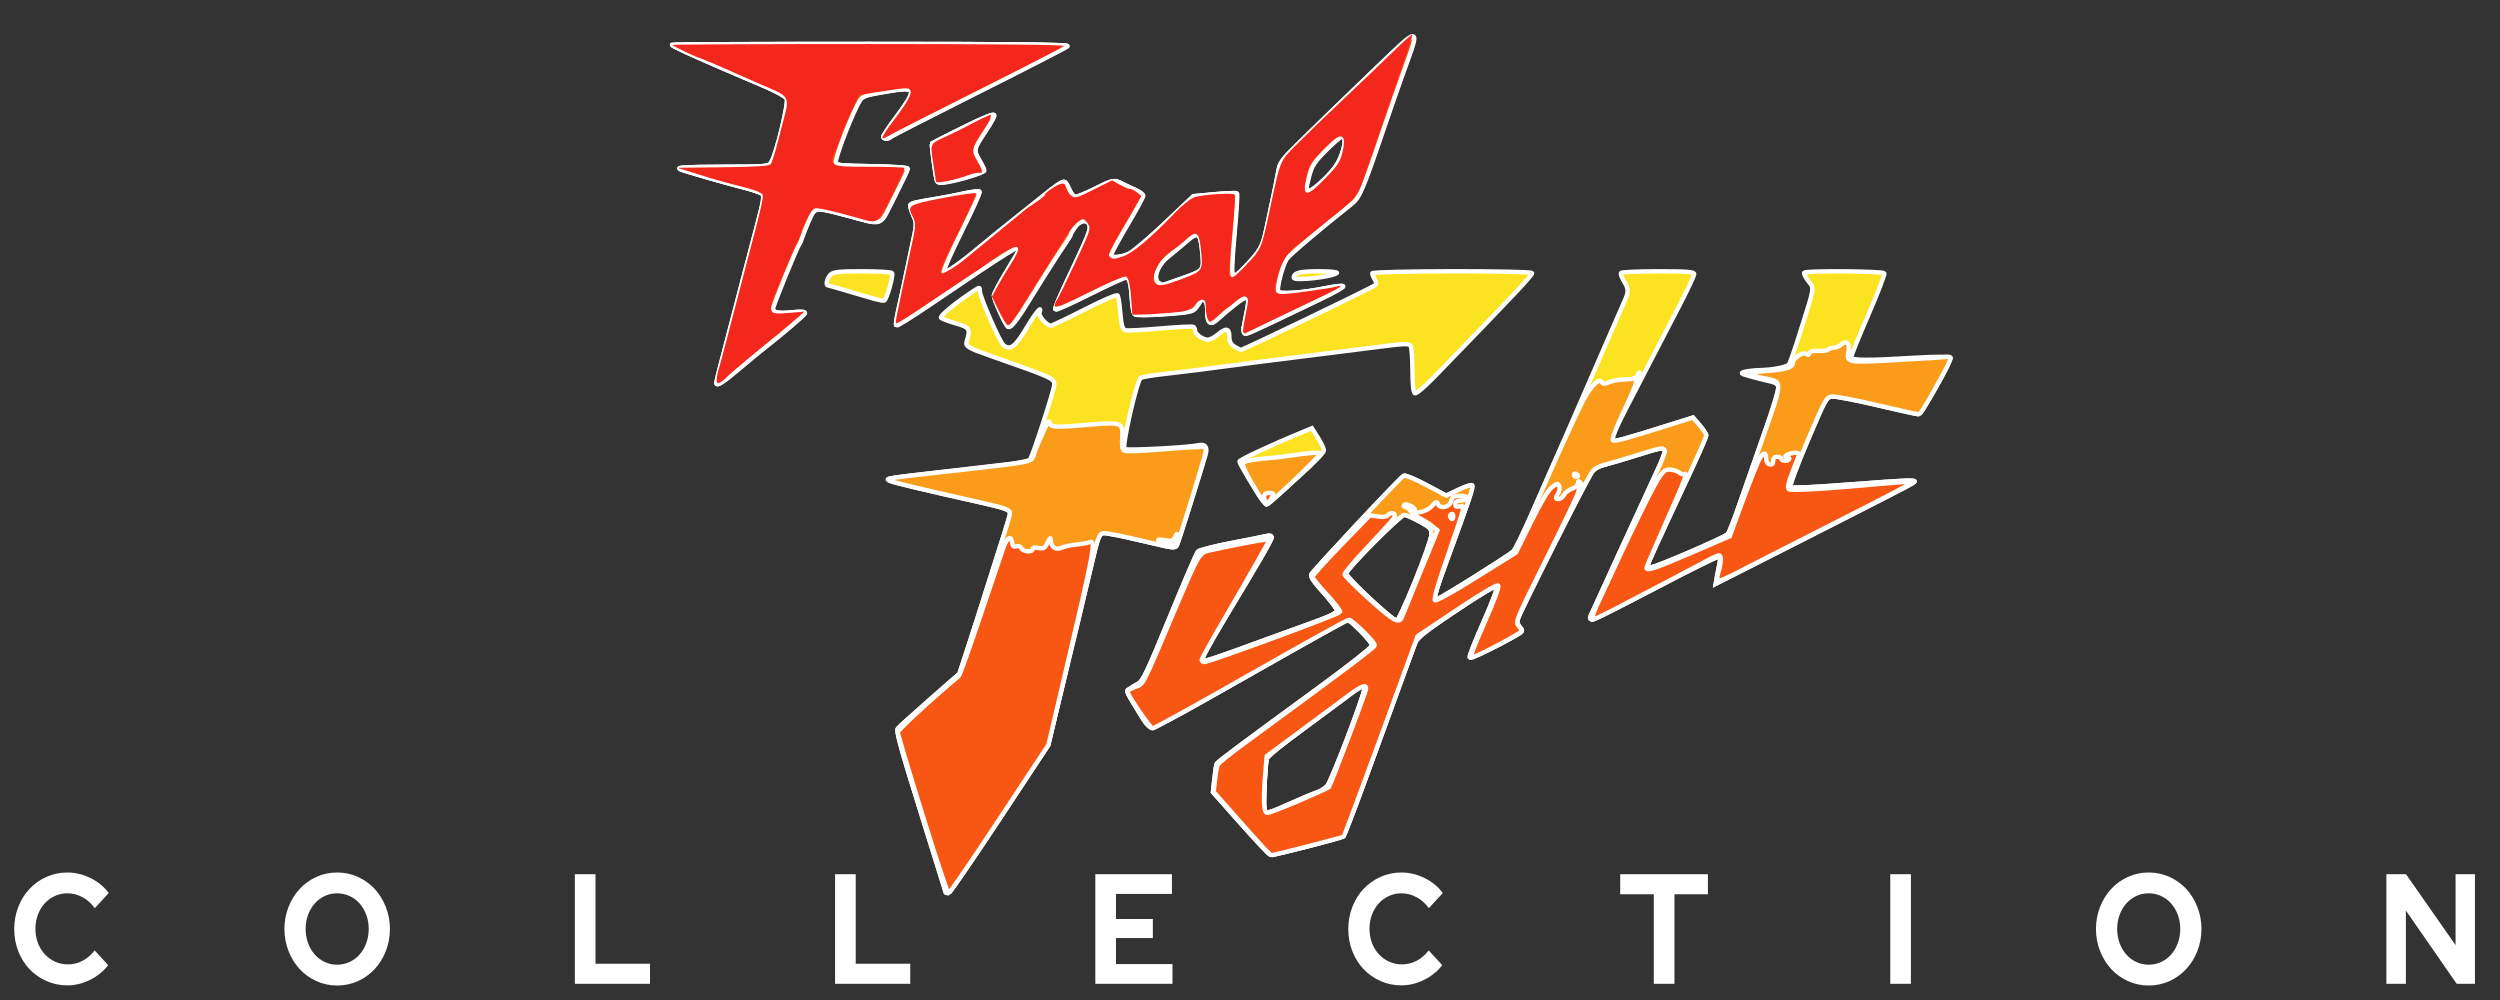 <?xml version="1.0" encoding="UTF-8" standalone="no"?>
<svg
   xmlns:dc="http://purl.org/dc/elements/1.1/"
   xmlns:cc="http://creativecommons.org/ns#"
   xmlns:rdf="http://www.w3.org/1999/02/22-rdf-syntax-ns#"
   xmlns:svg="http://www.w3.org/2000/svg"
   xmlns="http://www.w3.org/2000/svg"
   xmlns:sodipodi="http://sodipodi.sourceforge.net/DTD/sodipodi-0.dtd"
   xmlns:inkscape="http://www.inkscape.org/namespaces/inkscape"
   width="500"
   height="200"
   viewBox="0 0 500 200"
   version="1.1"
   id="svg10"
   sodipodi:docname="finalfight.svg"
   inkscape:version="0.92.5 (2060ec1f9f, 2020-04-08)">
  <rect x="0" y="0" width="500" height="200" fill="#333333" stroke="none"/>
  <defs
     id="defs14" />
  <sodipodi:namedview
     pagecolor="#ffffff"
     bordercolor="#666666"
     borderopacity="1"
     objecttolerance="10"
     gridtolerance="10"
     guidetolerance="10"
     inkscape:pageopacity="0"
     inkscape:pageshadow="2"
     inkscape:window-width="1366"
     inkscape:window-height="743"
     id="namedview12"
     showgrid="false"
     units="px"
     inkscape:pagecheckerboard="true"
     inkscape:zoom="1.3116588"
     inkscape:cx="319.13533"
     inkscape:cy="43.79186"
     inkscape:window-x="0"
     inkscape:window-y="0"
     inkscape:window-maximized="1"
     inkscape:current-layer="svg10" />
  <path
     inkscape:connector-curvature="0"
     id="path909"
     d="m 189.121,178.477 c 0,-0.08 -2.257,-7.36 -5.015,-16.177 -3.951,-12.629 -4.915,-16.151 -4.544,-16.599 0.259,-0.312 3.135,-2.905 6.392,-5.761 l 5.921,-5.194 1.616,-4.927 c 0.889,-2.71 2.726,-8.458 4.083,-12.775 1.357,-4.317 2.908,-9.207 3.447,-10.868 0.539,-1.661 0.98,-3.25 0.98,-3.53 0,-0.67 -1.062,-1.071 -5.433,-2.051 -12.117,-2.716 -18.108,-4.147 -18.663,-4.458 -0.785,-0.439 -0.524,-0.482 10.815,-1.799 4.759,-0.552 10.511,-1.222 12.781,-1.487 2.27,-0.265 4.289,-0.681 4.486,-0.923 0.553,-0.68 4.869,-13.977 4.869,-15.001 0,-1.243 -0.454,-1.448 -12.735,-5.75 -4.636,-1.624 -5.107,-1.917 -4.768,-2.968 0.776,-2.404 0.56,-2.753 -2.185,-3.533 -1.421,-0.404 -2.754,-0.905 -2.963,-1.113 -0.339,-0.339 3.078,-3.144 6.653,-5.461 1.074,-0.696 1.107,-0.694 1.107,0.069 0,1.153 3.979,10.288 4.738,10.877 1.419,1.102 2.358,0.344 4.925,-3.978 1.561,-2.627 2.859,-4.11 2.282,-2.606 -0.271,0.705 1.405,2.659 2.28,2.659 0.233,0 3.274,-1.45 6.758,-3.223 3.831,-1.949 6.436,-3.058 6.591,-2.807 0.141,0.229 0.345,1.452 0.453,2.72 0.277,3.253 0.467,3.998 1.078,4.232 0.295,0.113 3.4,-0.043 6.9,-0.348 3.5,-0.305 6.52,-0.457 6.712,-0.339 0.191,0.118 0.348,0.466 0.348,0.772 0,0.707 1.552,1.81 2.547,1.81 0.417,0 1.296,-0.453 1.954,-1.006 1.672,-1.407 2.341,-1.305 2.341,0.356 0,1.004 0.261,1.533 0.992,2.012 0.546,0.357 1.152,0.65 1.348,0.65 0.483,0 26.336,-12.457 26.83,-12.928 0.254,-0.242 0.218,-0.653 -0.101,-1.163 -0.271,-0.434 -0.493,-0.973 -0.493,-1.197 0,-0.512 31.649,-0.568 31.965,-0.056 0.189,0.306 -3.565,4.294 -19.522,20.737 -2.073,2.136 -3.66,3.466 -3.935,3.297 -0.298,-0.184 -0.462,-1.802 -0.466,-4.587 -0.004,-2.367 -0.17,-4.562 -0.37,-4.878 -0.314,-0.496 -1.127,-0.477 -5.93,0.137 -3.062,0.392 -6.744,0.857 -8.182,1.034 -6.691,0.823 -13.363,1.662 -16.3,2.05 -1.771,0.234 -4.578,0.602 -6.238,0.818 -1.66,0.216 -4.286,0.561 -5.836,0.766 -1.55,0.206 -4.628,0.576 -6.842,0.824 -2.214,0.247 -4.296,0.588 -4.628,0.757 -0.768,0.391 -3.811,13.683 -3.258,14.236 0.344,0.344 12.661,-0.286 14.729,-0.754 1.404,-0.317 1.929,0.347 1.49,1.883 -1.105,3.869 -5.445,17.552 -5.749,18.123 -0.32,0.603 -0.709,0.575 -4.486,-0.325 -5.006,-1.192 -7.278,-1.685 -9.252,-2.005 -1.85,-0.3 -1.784,-0.441 -3.743,7.909 -1.535,6.542 -2.836,11.968 -6.226,25.952 l -2.047,8.444 -9.747,14.777 c -5.361,8.127 -9.973,14.787 -10.25,14.799 -0.277,0.012 -0.503,-0.044 -0.503,-0.124 z m 59.035,-13.788 -5.562,-6.269 0.279,-2.677 c 0.153,-1.472 0.368,-2.829 0.476,-3.015 0.231,-0.394 5.432,-4.271 20.336,-15.157 5.91,-4.317 10.748,-8.126 10.753,-8.465 0.004,-0.339 -1.057,-1.67 -2.359,-2.958 -2.194,-2.171 -2.436,-2.305 -3.32,-1.844 -0.98,0.512 -12.478,7.009 -28.624,16.176 -5.036,2.859 -9.461,5.14 -9.834,5.068 -0.373,-0.072 -1.143,-0.889 -1.711,-1.815 -3.554,-5.797 -3.398,-5.46 -2.728,-5.927 0.346,-0.241 1.141,-0.721 1.766,-1.068 0.978,-0.542 1.861,-2.398 6.319,-13.282 2.85,-6.958 5.392,-12.877 5.648,-13.154 0.257,-0.276 3.267,-1.043 6.691,-1.703 3.424,-0.66 6.632,-1.298 7.13,-1.417 0.601,-0.144 0.906,-0.032 0.906,0.331 0,0.502 -3.105,5.857 -9.375,16.171 -3.754,6.175 -4.778,8.162 -4.345,8.43 0.354,0.219 2.654,-0.55 12.714,-4.252 1.771,-0.652 5.665,-2.06 8.653,-3.13 3.922,-1.404 5.433,-2.126 5.433,-2.594 0,-0.357 -1.233,-2.009 -2.739,-3.672 -1.873,-2.069 -2.637,-3.196 -2.415,-3.569 0.639,-1.074 17.947,-19.545 18.522,-19.765 0.323,-0.124 2.363,0.723 4.533,1.883 l 3.946,2.108 2.454,-1.173 c 1.35,-0.645 2.578,-1.049 2.729,-0.898 0.291,0.291 -0.581,2.897 -4.858,14.522 -2.713,7.373 -2.96,8.288 -2.237,8.288 0.518,0 14.432,-8.707 15.351,-9.605 0.37,-0.362 2.059,-3.827 3.754,-7.701 1.695,-3.874 3.324,-7.587 3.621,-8.251 0.297,-0.664 0.932,-2.113 1.411,-3.22 4.22,-9.749 13.048,-30.041 13.508,-31.051 0.763,-1.675 0.73,-2.285 -0.206,-3.825 -0.431,-0.709 -0.692,-1.438 -0.58,-1.62 0.112,-0.182 3.454,-0.33 7.425,-0.33 5.944,0 7.221,0.1 7.221,0.567 0,0.312 -1.299,3.074 -2.886,6.138 -1.587,3.064 -4.673,9.012 -6.857,13.217 -6.666,12.835 -6.955,13.448 -6.542,13.842 0.373,0.355 1.714,-0.007 12.036,-3.253 l 4.002,-1.258 1.331,1.54 c 0.732,0.847 1.331,1.763 1.331,2.035 0,0.272 -1.425,3.548 -3.167,7.278 -7.441,15.936 -8.505,18.269 -8.505,18.654 0,0.223 0.324,0.405 0.721,0.405 0.884,0 14.594,-5.915 15.232,-6.572 0.252,-0.259 1.462,-3.369 2.689,-6.911 1.227,-3.542 3.429,-9.87 4.893,-14.063 1.464,-4.193 2.608,-7.996 2.543,-8.452 -0.086,-0.605 -0.554,-0.923 -1.728,-1.179 -0.885,-0.193 -2.606,-0.628 -3.824,-0.967 -1.97,-0.549 -2.103,-0.65 -1.207,-0.917 0.553,-0.165 2.002,-0.323 3.22,-0.35 2.431,-0.055 5.146,-0.585 5.659,-1.106 0.18,-0.183 1.181,-3.05 2.224,-6.37 3.015,-9.601 2.875,-8.725 1.645,-10.338 -0.589,-0.772 -0.951,-1.524 -0.805,-1.671 0.427,-0.427 15.752,-0.313 16.019,0.119 0.131,0.212 -1.307,3.956 -3.196,8.32 -1.889,4.364 -3.434,8.176 -3.434,8.47 0,0.664 3.109,0.692 12.644,0.114 3.978,-0.241 6.957,-0.264 7.166,-0.054 0.449,0.449 -5.724,11.341 -6.427,11.341 -0.278,0 -3.991,-0.822 -8.252,-1.827 -4.261,-1.005 -8.285,-1.775 -8.943,-1.711 -1.154,0.112 -1.327,0.425 -4.943,8.938 -2.235,5.26 -3.601,8.968 -3.383,9.185 0.217,0.217 4.65,0.027 10.981,-0.471 5.839,-0.459 11.427,-0.834 12.417,-0.834 1.637,8e-4 1.728,0.05 1.006,0.546 -0.437,0.3 -9.47,4.944 -20.074,10.319 l -19.28,9.773 0.237,-1.364 c 0.13,-0.75 0.362,-1.952 0.514,-2.672 0.219,-1.032 0.146,-1.308 -0.346,-1.308 -0.343,0 -5.991,2.807 -12.552,6.238 -6.561,3.431 -12.209,6.238 -12.551,6.238 -0.342,0 -0.53,-0.226 -0.416,-0.503 0.302,-0.738 11.151,-24.382 13.316,-29.022 1.018,-2.182 1.752,-4.129 1.63,-4.327 -0.351,-0.568 -1.015,-0.447 -5.664,1.028 -2.404,0.763 -5.235,1.6 -6.291,1.861 -1.281,0.316 -2.163,0.826 -2.65,1.531 -1.283,1.857 -14.95,29.016 -14.95,29.709 0,0.366 0.285,0.981 0.634,1.367 0.588,0.65 0.508,0.773 -1.107,1.691 -3.664,2.084 -8.755,4.476 -9.001,4.229 -0.142,-0.142 1.097,-3.305 2.753,-7.03 1.772,-3.986 2.865,-6.928 2.657,-7.15 -0.214,-0.229 -3.388,1.655 -8.046,4.776 -5.966,3.997 -7.811,5.438 -8.224,6.426 -0.507,1.212 -1.631,4.285 -10.252,28.015 -2.051,5.645 -3.932,10.468 -4.18,10.718 -0.391,0.394 -13.528,3.788 -14.561,3.762 -0.209,-0.005 -2.882,-2.83 -5.941,-6.278 z m 9.74,-3.913 c 2.129,-0.962 4.524,-1.963 5.321,-2.225 0.798,-0.262 1.808,-0.879 2.245,-1.371 0.828,-0.931 7.375,-18.074 7.374,-19.307 -8.8e-4,-0.948 -0.521,-0.886 -1.882,0.224 -0.626,0.511 -4.809,3.619 -9.297,6.908 -5.189,3.803 -8.221,6.285 -8.33,6.819 -0.338,1.656 -0.677,9.874 -0.424,10.283 0.405,0.655 0.871,0.531 4.993,-1.331 z m 25.135,-44.564 c 1.751,-4.301 3.208,-8.441 3.236,-9.199 0.048,-1.287 -0.11,-1.468 -2.363,-2.705 -1.328,-0.729 -2.695,-1.331 -3.037,-1.337 -0.793,-0.015 -11.653,10.915 -11.653,11.728 0,0.776 9.561,9.691 10.174,9.487 0.253,-0.084 1.892,-3.672 3.644,-7.973 z m -30.525,-16.171 c -1.46,-2.047 -4.624,-7.342 -4.624,-7.736 0,-0.351 6.414,-3.336 12.984,-6.043 l 1.514,-0.624 1.203,1.897 c 0.662,1.043 1.203,2.204 1.203,2.58 0,0.376 -2.104,2.559 -4.676,4.852 -2.572,2.293 -5.117,4.576 -5.655,5.074 -0.539,0.498 -1.052,0.906 -1.141,0.906 -0.089,0 -0.452,-0.408 -0.807,-0.906 z M 143.239,76.559 c 0,-0.131 0.533,-2.259 1.186,-4.729 1.181,-4.474 3.462,-13.22 4.846,-18.578 0.4,-1.55 1.394,-5.333 2.207,-8.408 1.219,-4.605 1.386,-5.676 0.947,-6.076 -0.293,-0.267 -1.801,-0.809 -3.35,-1.205 -4.326,-1.105 -11.956,-3.302 -13.08,-3.767 -0.735,-0.304 1.509,-0.423 8.342,-0.441 9.242,-0.025 9.355,-0.036 9.926,-0.931 1.037,-1.627 3.522,-11.922 3.078,-12.752 -0.218,-0.408 -2.348,-1.567 -4.733,-2.575 -11.476,-4.852 -18.222,-7.864 -18.222,-8.136 0,-0.1 17.876,-0.182 39.724,-0.182 27.509,0 39.596,0.129 39.306,0.419 -0.23,0.23 -8.19,4.322 -17.689,9.092 -9.499,4.77 -17.442,8.838 -17.652,9.039 -0.495,0.474 -1.429,0.473 -1.429,-0.002 0,-0.202 1.098,-1.848 2.44,-3.658 4.455,-6.009 4.336,-6.442 -1.499,-5.462 -5.372,0.902 -5.262,0.85 -6.328,2.977 -1.678,3.349 -4.344,10.468 -4.201,11.216 0.128,0.664 0.761,0.737 7.279,0.838 3.926,0.06 7.139,0.271 7.139,0.467 0,0.196 -1.211,2.743 -2.691,5.66 -3.101,6.111 -1.97,5.674 -9.511,3.676 -6.485,-1.718 -6.369,-1.734 -7.602,1.054 -0.563,1.273 -1.159,2.767 -1.325,3.32 -0.166,0.553 -0.439,1.187 -0.608,1.409 -0.519,0.68 -5.229,12.245 -5.229,12.839 0,0.866 1.076,1.083 3.926,0.791 1.763,-0.181 2.57,-0.13 2.466,0.153 -0.139,0.378 -4.764,4.319 -8.151,6.945 -0.714,0.553 -2.961,2.41 -4.993,4.125 -3.339,2.818 -4.518,3.571 -4.518,2.882 z M 248.701,66.03 c 0.008,-0.387 0.265,-1.876 0.572,-3.309 0.813,-3.795 0.41,-4.073 -2.531,-1.744 -1.033,0.818 -2.475,2.039 -3.204,2.712 -1.579,1.459 -2.079,1.053 -2.089,-1.697 -0.004,-1.243 -0.196,-1.796 -0.686,-1.984 -0.377,-0.145 -0.75,-0.052 -0.837,0.208 -0.086,0.258 -0.468,0.854 -0.849,1.325 -0.612,0.756 -1.337,0.901 -6.249,1.251 -3.346,0.238 -5.702,0.25 -5.923,0.029 -0.202,-0.202 -0.443,-1.581 -0.537,-3.064 -0.208,-3.31 -0.5,-4.293 -1.272,-4.293 -0.328,0 -3.567,1.487 -7.199,3.305 -3.632,1.818 -6.704,3.204 -6.828,3.081 -0.123,-0.123 0.663,-2.109 1.747,-4.412 4.974,-10.565 5.325,-11.413 5.096,-12.323 -0.339,-1.352 -1.961,-1.218 -3.006,0.249 -0.458,0.643 -0.832,1.284 -0.832,1.425 0,0.141 -0.343,0.747 -0.763,1.347 -1.19,1.701 -5.267,8.09 -7.488,11.736 -2.414,3.963 -3.782,5.728 -4.225,5.454 -0.492,-0.304 -2.818,-5.422 -2.818,-6.2 0,-0.372 1.177,-2.605 2.616,-4.964 1.439,-2.359 2.616,-4.389 2.616,-4.511 0,-0.948 -1.624,0.059 -18.42,11.432 -3.38,2.288 -6.241,4.065 -6.359,3.947 -0.118,-0.118 0.077,-1.458 0.431,-2.978 0.355,-1.52 1.017,-4.575 1.471,-6.789 0.454,-2.214 1.006,-4.84 1.225,-5.836 1.025,-4.645 1.029,-4.756 0.265,-6.464 -0.411,-0.917 -0.659,-1.809 -0.552,-1.983 0.206,-0.333 1.302,-0.59 5.236,-1.228 1.328,-0.215 3.738,-0.683 5.355,-1.039 1.617,-0.356 3.047,-0.54 3.178,-0.409 0.131,0.131 -1.503,3.725 -3.631,7.987 -2.193,4.394 -3.717,7.901 -3.519,8.1 0.37,0.37 3.314,-1.664 7.445,-5.144 1.343,-1.131 4.253,-3.489 6.466,-5.239 2.214,-1.751 4.812,-3.829 5.774,-4.618 2.864,-2.349 4.196,-3.225 4.56,-3.001 0.189,0.117 0.603,0.834 0.92,1.593 0.332,0.794 0.864,1.381 1.251,1.381 0.371,0 2.122,-0.724 3.891,-1.61 3.611,-1.807 3.813,-1.845 5.405,-1.017 0.627,0.326 1.819,0.89 2.649,1.253 0.83,0.363 1.508,0.866 1.506,1.117 -0.002,0.251 -1.449,2.902 -3.216,5.891 -1.767,2.988 -3.215,5.66 -3.216,5.937 -0.004,0.718 1.944,0.606 3.699,-0.212 0.819,-0.382 4.048,-3.122 7.175,-6.091 l 5.686,-5.397 4.212,-0.388 c 2.317,-0.214 4.306,-0.294 4.421,-0.179 0.115,0.115 -0.113,3.757 -0.506,8.093 -0.511,5.63 -0.591,8.008 -0.282,8.318 0.309,0.309 1.053,-0.216 2.602,-1.839 2.938,-3.078 3.413,-3.931 4.141,-7.437 0.345,-1.66 0.908,-4.286 1.251,-5.836 0.343,-1.55 0.815,-3.904 1.047,-5.232 0.421,-2.406 0.442,-2.434 5.76,-7.647 2.936,-2.878 9.016,-8.764 13.511,-13.08 9.371,-8.997 9.136,-9.003 5.828,0.136 -0.975,2.692 -2.88,8.155 -4.235,12.14 -3.997,11.756 -4.619,13.188 -6.306,14.519 -5.998,4.733 -12.364,10.129 -12.884,10.921 -0.862,1.315 -2.069,5.991 -1.7,6.587 0.363,0.587 5.006,0.258 9.572,-0.679 1.622,-0.333 3.162,-0.524 3.421,-0.426 0.259,0.098 -1.793,1.261 -4.56,2.583 -2.767,1.322 -7.162,3.425 -9.766,4.674 -2.604,1.248 -4.913,2.27 -5.132,2.27 -0.218,0 -0.39,-0.317 -0.383,-0.704 z M 236.412,55.668 c 4.399,-1.549 4.385,-1.531 4.043,-5.175 -0.383,-4.085 -0.829,-4.375 -3.364,-2.191 -1.105,0.952 -2.745,2.324 -3.646,3.051 -2.06,1.662 -2.992,4.343 -1.811,5.207 0.401,0.293 0.916,0.468 1.144,0.388 0.228,-0.08 1.863,-0.656 3.634,-1.279 z m 28.676,-20.025 c 1.886,-1.904 2.686,-3.081 3.291,-4.842 0.8,-2.329 0.758,-3.509 -0.125,-3.509 -0.259,0 -1.688,1.226 -3.175,2.725 -2.297,2.315 -2.795,3.074 -3.31,5.051 -0.765,2.936 -0.759,3.092 0.11,3.092 0.394,0 1.837,-1.132 3.208,-2.515 z m -89.852,24.237 c -0.664,-0.18 -3.066,-0.885 -5.337,-1.566 -2.271,-0.681 -4.218,-1.239 -4.327,-1.239 -0.507,0 -0.117,-1.558 0.539,-2.151 0.612,-0.554 1.696,-0.666 6.416,-0.666 3.124,0 5.774,0.153 5.89,0.34 0.305,0.494 -1.095,5.414 -1.571,5.52 -0.221,0.05 -0.946,-0.058 -1.61,-0.238 z m 83.514,-4.335 c 0,-0.978 1.201,-1.288 4.991,-1.288 2.214,0 3.853,0.152 3.642,0.338 -0.916,0.808 -8.633,1.658 -8.633,0.95 z m -71.39,-19.45 c -0.291,-0.975 -1.115,-7.269 -0.97,-7.414 0.077,-0.077 2.896,-1.503 6.265,-3.171 3.898,-1.929 6.126,-2.834 6.126,-2.49 0,0.298 -0.782,1.708 -1.739,3.134 -2.419,3.607 -2.459,3.788 -1.287,5.788 0.558,0.951 1.014,1.896 1.014,2.099 0,0.406 -4.84,1.905 -7.54,2.335 -1.276,0.203 -1.745,0.133 -1.869,-0.282 z"
     style="fill:#fbe321;stroke:#ffffff;stroke-width:0.879;stroke-miterlimit:4;stroke-dasharray:none;stroke-opacity:1" />
  <path
     inkscape:connector-curvature="0"
     id="path907"
     d="m 189.121,178.477 c 0,-0.08 -2.257,-7.36 -5.015,-16.177 -3.951,-12.629 -4.915,-16.151 -4.544,-16.599 0.259,-0.312 3.135,-2.905 6.392,-5.761 l 5.921,-5.194 1.616,-4.927 c 0.889,-2.71 2.726,-8.458 4.083,-12.775 1.357,-4.317 2.908,-9.207 3.447,-10.868 0.539,-1.661 0.98,-3.25 0.98,-3.53 0,-0.67 -1.062,-1.071 -5.433,-2.051 -12.117,-2.716 -18.108,-4.147 -18.663,-4.458 -0.867,-0.485 -1.607,-0.379 17.053,-2.451 8.73,-0.97 10.966,-1.339 11.37,-1.88 0.277,-0.37 0.503,-0.83 0.503,-1.021 0,-0.191 0.343,-1.107 0.763,-2.036 0.42,-0.929 1.081,-2.413 1.469,-3.298 0.504,-1.149 0.755,-1.408 0.876,-0.906 0.234,0.967 0.806,0.989 8.719,0.328 5.591,-0.467 6.016,-0.269 5.781,2.697 -0.105,1.326 0.009,2.266 0.305,2.512 0.309,0.256 3.088,0.174 8.015,-0.238 4.148,-0.347 7.783,-0.538 8.077,-0.425 0.44,0.169 0.427,0.586 -0.074,2.345 -1.426,5.013 -5.061,16.681 -5.386,17.288 -0.323,0.604 -0.709,0.576 -4.488,-0.325 -5.005,-1.192 -7.278,-1.685 -9.252,-2.005 -1.85,-0.3 -1.784,-0.441 -3.743,7.909 -1.535,6.542 -2.836,11.968 -6.226,25.952 l -2.047,8.444 -9.747,14.777 c -5.361,8.127 -9.973,14.787 -10.25,14.799 -0.277,0.012 -0.503,-0.044 -0.503,-0.124 z m 59.035,-13.788 -5.562,-6.269 0.279,-2.677 c 0.153,-1.472 0.368,-2.829 0.476,-3.015 0.231,-0.394 5.432,-4.271 20.336,-15.157 5.91,-4.317 10.748,-8.126 10.753,-8.465 0.004,-0.339 -1.057,-1.67 -2.359,-2.958 -2.194,-2.171 -2.436,-2.305 -3.32,-1.844 -0.98,0.512 -12.478,7.009 -28.624,16.176 -5.036,2.859 -9.461,5.14 -9.834,5.068 -0.373,-0.072 -1.143,-0.889 -1.711,-1.815 -3.554,-5.797 -3.398,-5.46 -2.728,-5.927 0.346,-0.241 1.141,-0.721 1.766,-1.068 0.978,-0.542 1.861,-2.398 6.319,-13.282 2.85,-6.958 5.392,-12.877 5.648,-13.154 0.257,-0.276 3.267,-1.043 6.691,-1.703 3.424,-0.66 6.632,-1.298 7.13,-1.417 0.601,-0.144 0.906,-0.032 0.906,0.331 0,0.502 -3.105,5.857 -9.375,16.171 -3.754,6.175 -4.778,8.162 -4.345,8.43 0.354,0.219 2.654,-0.55 12.714,-4.252 1.771,-0.652 5.665,-2.06 8.653,-3.13 3.922,-1.404 5.433,-2.126 5.433,-2.594 0,-0.357 -1.233,-2.009 -2.739,-3.672 -1.873,-2.069 -2.637,-3.196 -2.415,-3.569 0.639,-1.074 17.947,-19.545 18.522,-19.765 0.323,-0.124 2.363,0.723 4.533,1.883 l 3.946,2.108 2.454,-1.173 c 1.35,-0.645 2.578,-1.049 2.729,-0.898 0.291,0.291 -0.581,2.897 -4.858,14.522 -2.713,7.373 -2.96,8.288 -2.237,8.288 0.518,0 14.432,-8.707 15.351,-9.605 0.37,-0.362 2.059,-3.827 3.754,-7.701 1.695,-3.874 3.32,-7.587 3.611,-8.251 2.214,-5.044 5.827,-12.829 6.733,-14.505 1.422,-2.632 3.045,-4.211 3.526,-3.431 0.285,0.462 0.555,0.469 1.583,0.044 0.681,-0.282 2.135,-0.527 3.23,-0.543 1.594,-0.024 2.071,-0.195 2.393,-0.859 0.326,-0.672 0.408,-0.7 0.43,-0.149 0.015,0.374 -0.154,0.793 -0.375,0.929 -0.221,0.137 -0.402,0.509 -0.402,0.827 0,0.318 -1.117,2.94 -2.481,5.826 -1.477,3.122 -2.332,5.389 -2.113,5.598 0.349,0.332 1.905,-0.092 12.017,-3.272 l 4.002,-1.258 1.331,1.54 c 0.732,0.847 1.331,1.763 1.331,2.035 0,0.272 -1.425,3.548 -3.167,7.278 -7.441,15.936 -8.505,18.269 -8.505,18.654 0,0.223 0.324,0.405 0.721,0.405 0.895,0 14.61,-5.924 15.214,-6.572 0.242,-0.259 0.819,-1.558 1.283,-2.886 0.464,-1.328 2.779,-7.925 5.144,-14.659 4.87,-13.864 4.827,-12.814 0.564,-13.718 -1.333,-0.283 -2.51,-0.653 -2.615,-0.823 -0.105,-0.17 1.395,-0.425 3.332,-0.568 3.906,-0.288 5.334,-0.712 5.334,-1.586 0,-0.918 2.026,-2.338 2.626,-1.841 0.354,0.294 0.563,0.251 0.715,-0.145 0.146,-0.38 0.74,-0.522 1.853,-0.443 0.901,0.064 1.742,-0.051 1.868,-0.255 0.126,-0.205 0.612,-0.372 1.08,-0.372 0.468,0 1.17,-0.289 1.561,-0.643 1.005,-0.909 1.697,-0.319 1.445,1.232 -0.394,2.431 -0.499,2.41 9.643,1.866 5.056,-0.271 9.51,-0.556 9.897,-0.631 0.387,-0.076 0.788,-0.003 0.89,0.163 0.102,0.166 -0.869,2.186 -2.159,4.49 -3.642,6.506 -3.83,6.8 -4.366,6.802 -0.277,8.79e-4 -3.99,-0.82 -8.251,-1.824 -4.261,-1.005 -8.285,-1.775 -8.943,-1.711 -1.154,0.112 -1.327,0.425 -4.943,8.938 -2.235,5.26 -3.601,8.968 -3.383,9.185 0.217,0.217 4.65,0.027 10.981,-0.471 5.839,-0.459 11.427,-0.834 12.417,-0.834 1.637,8e-4 1.728,0.05 1.006,0.546 -0.437,0.3 -9.47,4.944 -20.074,10.319 l -19.28,9.773 0.237,-1.364 c 0.13,-0.75 0.362,-1.952 0.514,-2.672 0.219,-1.032 0.146,-1.308 -0.346,-1.308 -0.343,0 -5.991,2.807 -12.552,6.238 -6.561,3.431 -12.209,6.238 -12.551,6.238 -0.342,0 -0.53,-0.226 -0.416,-0.503 0.302,-0.738 11.151,-24.382 13.316,-29.022 1.018,-2.182 1.752,-4.129 1.63,-4.327 -0.351,-0.568 -1.015,-0.447 -5.664,1.028 -2.404,0.763 -5.235,1.6 -6.291,1.861 -1.281,0.316 -2.163,0.826 -2.65,1.531 -1.283,1.857 -14.95,29.016 -14.95,29.709 0,0.366 0.285,0.981 0.634,1.367 0.588,0.65 0.508,0.773 -1.107,1.691 -3.664,2.084 -8.755,4.476 -9.001,4.229 -0.142,-0.142 1.097,-3.305 2.753,-7.03 1.772,-3.986 2.865,-6.928 2.657,-7.15 -0.214,-0.229 -3.388,1.655 -8.046,4.776 -5.966,3.997 -7.811,5.438 -8.224,6.426 -0.507,1.212 -1.631,4.285 -10.252,28.015 -2.051,5.645 -3.932,10.468 -4.18,10.718 -0.391,0.394 -13.528,3.788 -14.561,3.762 -0.209,-0.005 -2.882,-2.83 -5.941,-6.278 z m 9.74,-3.913 c 2.129,-0.962 4.524,-1.963 5.321,-2.225 0.798,-0.262 1.808,-0.879 2.245,-1.371 0.828,-0.931 7.375,-18.074 7.374,-19.307 -8.8e-4,-0.948 -0.521,-0.886 -1.882,0.224 -0.626,0.511 -4.809,3.619 -9.297,6.908 -5.189,3.803 -8.221,6.285 -8.33,6.819 -0.338,1.656 -0.677,9.874 -0.424,10.283 0.405,0.655 0.871,0.531 4.993,-1.331 z m 25.135,-44.564 c 1.751,-4.301 3.208,-8.441 3.236,-9.199 0.048,-1.287 -0.11,-1.468 -2.363,-2.705 -1.328,-0.729 -2.695,-1.331 -3.037,-1.337 -0.793,-0.015 -11.653,10.915 -11.653,11.728 0,0.776 9.561,9.691 10.174,9.487 0.253,-0.084 1.892,-3.672 3.644,-7.973 z m -30.393,-15.98 c -1.014,-1.207 -3.886,-6.295 -4.022,-7.126 -0.111,-0.681 0.19,-0.845 2.084,-1.135 1.217,-0.186 2.576,-0.342 3.019,-0.347 0.443,-0.004 2.073,-0.187 3.622,-0.405 5.241,-0.738 6.641,-0.833 6.641,-0.451 0,0.473 -9.017,9.124 -10.31,9.892 -0.247,0.147 -0.712,-0.046 -1.033,-0.428 z M 143.239,76.559 c 0,-0.131 0.533,-2.259 1.186,-4.729 1.181,-4.474 3.462,-13.22 4.846,-18.578 0.4,-1.55 1.394,-5.333 2.207,-8.408 1.219,-4.605 1.386,-5.676 0.947,-6.076 -0.293,-0.267 -1.801,-0.809 -3.35,-1.205 C 144.748,36.458 137.118,34.261 135.994,33.796 c -0.735,-0.304 1.509,-0.423 8.342,-0.441 9.242,-0.025 9.355,-0.036 9.926,-0.931 1.037,-1.627 3.522,-11.922 3.078,-12.752 -0.218,-0.408 -2.348,-1.567 -4.733,-2.575 -11.476,-4.852 -18.222,-7.864 -18.222,-8.136 0,-0.1 17.876,-0.182 39.724,-0.182 27.509,0 39.596,0.129 39.306,0.419 -0.23,0.23 -8.19,4.322 -17.689,9.092 -9.499,4.77 -17.442,8.838 -17.652,9.039 -0.495,0.474 -1.429,0.473 -1.429,-0.002 0,-0.202 1.098,-1.848 2.44,-3.658 4.455,-6.009 4.336,-6.442 -1.499,-5.462 -5.372,0.902 -5.262,0.85 -6.328,2.977 -1.678,3.349 -4.344,10.468 -4.201,11.216 0.128,0.664 0.761,0.737 7.279,0.838 3.926,0.06 7.139,0.271 7.139,0.467 0,0.196 -1.211,2.743 -2.691,5.66 -3.101,6.111 -1.97,5.674 -9.511,3.676 -6.485,-1.718 -6.369,-1.734 -7.602,1.054 -0.563,1.273 -1.159,2.767 -1.325,3.32 -0.166,0.553 -0.439,1.187 -0.608,1.409 -0.519,0.68 -5.229,12.245 -5.229,12.839 0,0.866 1.076,1.083 3.926,0.791 1.763,-0.181 2.57,-0.13 2.466,0.153 -0.139,0.378 -4.764,4.319 -8.151,6.945 -0.714,0.553 -2.961,2.41 -4.993,4.125 -3.339,2.818 -4.518,3.571 -4.518,2.882 z M 248.701,66.03 c 0.008,-0.387 0.265,-1.876 0.572,-3.309 0.813,-3.795 0.41,-4.073 -2.531,-1.744 -1.033,0.818 -2.475,2.039 -3.204,2.712 -1.579,1.459 -2.079,1.053 -2.089,-1.697 -0.004,-1.243 -0.196,-1.796 -0.686,-1.984 -0.377,-0.145 -0.75,-0.052 -0.837,0.208 -0.086,0.258 -0.468,0.854 -0.849,1.325 -0.612,0.756 -1.337,0.901 -6.249,1.251 -3.346,0.238 -5.702,0.25 -5.923,0.029 -0.202,-0.202 -0.443,-1.581 -0.537,-3.064 -0.208,-3.31 -0.5,-4.293 -1.272,-4.293 -0.328,0 -3.567,1.487 -7.199,3.305 -3.632,1.818 -6.704,3.204 -6.828,3.081 -0.123,-0.123 0.663,-2.109 1.747,-4.412 4.974,-10.565 5.325,-11.413 5.096,-12.323 -0.339,-1.352 -1.961,-1.218 -3.006,0.249 -0.458,0.643 -0.832,1.284 -0.832,1.425 0,0.141 -0.343,0.747 -0.763,1.347 -1.19,1.701 -5.267,8.09 -7.488,11.736 -2.414,3.963 -3.782,5.728 -4.225,5.454 -0.492,-0.304 -2.818,-5.422 -2.818,-6.2 0,-0.372 1.177,-2.605 2.616,-4.964 1.439,-2.359 2.616,-4.389 2.616,-4.511 0,-0.948 -1.624,0.059 -18.42,11.432 -3.38,2.288 -6.241,4.065 -6.359,3.947 -0.118,-0.118 0.077,-1.458 0.431,-2.978 0.355,-1.52 1.017,-4.575 1.471,-6.789 0.454,-2.214 1.006,-4.84 1.225,-5.836 1.025,-4.645 1.029,-4.756 0.265,-6.464 -0.411,-0.917 -0.659,-1.809 -0.552,-1.983 0.206,-0.333 1.302,-0.59 5.236,-1.228 1.328,-0.215 3.738,-0.683 5.355,-1.039 1.617,-0.356 3.047,-0.54 3.178,-0.409 0.131,0.131 -1.503,3.725 -3.631,7.987 -2.193,4.394 -3.717,7.901 -3.519,8.1 0.37,0.37 3.314,-1.664 7.445,-5.144 1.343,-1.131 4.253,-3.489 6.466,-5.239 2.214,-1.751 4.812,-3.829 5.774,-4.618 2.864,-2.349 4.196,-3.225 4.56,-3.001 0.189,0.117 0.603,0.834 0.92,1.593 0.332,0.794 0.864,1.381 1.251,1.381 0.371,0 2.122,-0.724 3.891,-1.61 3.611,-1.807 3.813,-1.845 5.405,-1.017 0.627,0.326 1.819,0.89 2.649,1.253 0.83,0.363 1.508,0.866 1.506,1.117 -0.002,0.251 -1.449,2.902 -3.216,5.891 -1.767,2.988 -3.215,5.66 -3.216,5.937 -0.004,0.718 1.944,0.606 3.699,-0.212 0.819,-0.382 4.048,-3.122 7.175,-6.091 l 5.686,-5.397 4.212,-0.388 c 2.317,-0.214 4.306,-0.294 4.421,-0.179 0.115,0.115 -0.113,3.757 -0.506,8.093 -0.511,5.63 -0.591,8.008 -0.282,8.318 0.309,0.309 1.053,-0.216 2.602,-1.839 2.938,-3.078 3.413,-3.931 4.141,-7.437 0.345,-1.66 0.908,-4.286 1.251,-5.836 0.343,-1.55 0.815,-3.904 1.047,-5.232 0.421,-2.406 0.442,-2.434 5.76,-7.647 2.936,-2.878 9.016,-8.764 13.511,-13.08 9.371,-8.997 9.136,-9.003 5.828,0.136 -0.975,2.692 -2.88,8.155 -4.235,12.14 -3.997,11.756 -4.619,13.188 -6.306,14.519 -5.998,4.733 -12.364,10.129 -12.884,10.921 -0.862,1.315 -2.069,5.991 -1.7,6.587 0.363,0.587 5.006,0.258 9.572,-0.679 1.622,-0.333 3.162,-0.524 3.421,-0.426 0.259,0.098 -1.793,1.261 -4.56,2.583 -2.767,1.322 -7.162,3.425 -9.766,4.674 -2.604,1.248 -4.913,2.27 -5.132,2.27 -0.218,0 -0.39,-0.317 -0.383,-0.704 z M 236.412,55.668 c 4.399,-1.549 4.385,-1.531 4.043,-5.175 -0.383,-4.085 -0.829,-4.375 -3.364,-2.191 -1.105,0.952 -2.745,2.325 -3.646,3.051 -2.06,1.662 -2.992,4.343 -1.811,5.207 0.401,0.293 0.916,0.468 1.144,0.388 0.228,-0.08 1.863,-0.656 3.634,-1.279 z M 265.087,35.644 c 1.886,-1.904 2.686,-3.081 3.291,-4.842 0.8,-2.329 0.758,-3.509 -0.125,-3.509 -0.259,0 -1.688,1.226 -3.175,2.725 -2.297,2.315 -2.795,3.074 -3.31,5.051 -0.765,2.936 -0.759,3.092 0.11,3.092 0.394,0 1.837,-1.132 3.208,-2.515 z m -77.728,0.453 c -0.291,-0.975 -1.115,-7.269 -0.97,-7.414 0.077,-0.077 2.896,-1.503 6.265,-3.171 3.898,-1.929 6.126,-2.834 6.126,-2.49 0,0.298 -0.782,1.708 -1.739,3.134 -2.419,3.607 -2.459,3.788 -1.287,5.788 0.558,0.951 1.014,1.896 1.014,2.099 0,0.406 -4.84,1.905 -7.54,2.335 -1.276,0.203 -1.745,0.133 -1.869,-0.282 z"
     style="fill:#fa9b19;stroke:#ffffff;stroke-width:0.879;stroke-miterlimit:4;stroke-dasharray:none;stroke-opacity:1" />
  <path
     inkscape:connector-curvature="0"
     id="path905"
     d="m 184.466,162.892 c -2.696,-8.688 -4.901,-16.084 -4.9,-16.434 0.002,-0.484 6.399,-6.385 12.211,-11.265 0.185,-0.155 2.066,-5.42 4.179,-11.698 2.114,-6.279 4.208,-12.463 4.655,-13.744 0.814,-2.333 1.583,-2.814 1.828,-1.145 0.096,0.653 0.325,0.83 0.858,0.661 0.446,-0.141 0.818,0.007 0.963,0.385 0.271,0.705 2.274,0.849 2.274,0.163 0,-0.285 0.432,-0.366 1.166,-0.22 1.013,0.203 1.249,0.064 1.802,-1.056 0.517,-1.049 0.638,-1.13 0.645,-0.433 0.014,1.282 1.041,1.979 2.136,1.45 0.491,-0.237 1.797,-0.523 2.904,-0.636 1.107,-0.112 2.329,-0.327 2.717,-0.477 1.34,-0.519 0.993,1.362 -4.784,25.92 l -3.443,14.636 -9.809,14.845 c -5.395,8.165 -9.964,14.845 -10.154,14.845 -0.19,0 -2.551,-7.109 -5.248,-15.797 z m 68.022,6.44 c -0.87,-0.941 -3.42,-3.789 -5.667,-6.329 l -4.085,-4.618 0.264,-2.425 c 0.145,-1.334 0.407,-2.704 0.583,-3.045 0.175,-0.341 2.551,-2.254 5.28,-4.251 20.991,-15.364 26.091,-19.2 26.091,-19.623 0,-0.655 -4.516,-5.087 -5.183,-5.087 -0.292,0 -9.118,4.89 -19.613,10.867 -10.495,5.977 -19.334,10.867 -19.641,10.867 -0.457,0 -5.067,-6.781 -5.067,-7.454 0,-0.11 0.711,-0.484 1.58,-0.832 1.755,-0.702 1.185,0.405 7.855,-15.259 4.991,-11.72 4.902,-11.572 7.267,-12.11 2.602,-0.592 8.882,-1.824 10.571,-2.073 l 1.314,-0.194 -2.686,4.774 c -1.477,2.626 -4.559,7.981 -6.848,11.9 -2.289,3.919 -4.162,7.315 -4.162,7.546 0,0.231 0.226,0.42 0.503,0.42 1.065,-8.1e-4 27.033,-9.558 27.181,-10.003 0.086,-0.259 -1.127,-1.845 -2.696,-3.525 -1.569,-1.68 -2.848,-3.262 -2.841,-3.517 0.006,-0.254 2.59,-3.122 5.742,-6.373 l 5.731,-5.911 1.652,0.222 c 1.011,0.136 1.759,0.048 1.929,-0.227 0.356,-0.577 1.437,-0.584 1.437,-0.01 0,0.493 -0.578,1.16 -6.138,7.092 -2.158,2.303 -3.924,4.424 -3.924,4.715 0,0.291 2.272,2.561 5.048,5.045 5.022,4.492 5.921,4.955 6.493,3.346 0.139,-0.392 1.781,-4.422 3.647,-8.955 l 3.393,-8.242 -1.141,-0.914 c -0.627,-0.502 -1.735,-1.197 -2.461,-1.543 -0.726,-0.346 -1.539,-0.981 -1.807,-1.41 -0.268,-0.429 -0.726,-0.78 -1.018,-0.78 -0.292,0 -0.423,-0.174 -0.291,-0.387 0.327,-0.529 2.223,0.363 2.223,1.046 0,0.869 2.505,0.19 3.465,-0.939 0.733,-0.863 0.884,-0.908 1.105,-0.332 0.413,1.077 2.389,0.638 2.678,-0.595 0.197,-0.841 0.482,-1.013 1.74,-1.048 0.933,-0.026 1.448,0.127 1.357,0.402 -0.141,0.424 -0.298,0.479 -1.691,0.595 -0.332,0.028 -0.604,0.343 -0.604,0.701 0,0.464 0.244,0.587 0.85,0.428 0.751,-0.196 0.824,-0.089 0.622,0.918 -0.125,0.627 -1.512,4.81 -3.08,9.295 -1.781,5.092 -2.71,8.296 -2.474,8.533 0.236,0.236 3.353,-1.479 8.299,-4.567 l 7.921,-4.945 2.996,-6.062 c 1.978,-4.002 3.403,-6.381 4.195,-6.999 1.085,-0.848 1.224,-0.871 1.463,-0.249 0.145,0.379 0.054,1.024 -0.202,1.434 -0.608,0.973 -0.588,1.16 0.124,1.16 0.324,0 0.791,-0.377 1.037,-0.837 0.246,-0.46 0.977,-1.021 1.624,-1.247 0.647,-0.226 1.176,-0.7 1.176,-1.055 0,-0.502 0.107,-0.538 0.483,-0.162 0.376,0.376 0.376,0.59 0,0.966 -0.266,0.266 -0.483,0.736 -0.483,1.045 0,0.309 -2.835,6.25 -6.299,13.203 -5.934,11.907 -6.261,12.684 -5.635,13.376 0.366,0.404 0.662,0.901 0.658,1.105 -0.008,0.465 -9.927,5.664 -10.23,5.361 -0.122,-0.122 1.161,-3.343 2.851,-7.157 1.928,-4.351 2.931,-7.077 2.693,-7.315 -0.238,-0.238 -3.314,1.582 -8.253,4.885 l -7.873,5.265 -1.927,5.3 c -5.868,16.145 -12.698,34.639 -12.847,34.788 -0.167,0.167 -13.835,3.686 -14.393,3.706 -0.154,0.005 -0.991,-0.76 -1.861,-1.701 z m 7.3,-9.181 c 3.139,-1.342 5.843,-2.572 6.008,-2.735 0.269,-0.265 6.646,-17.045 7.327,-19.276 0.428,-1.404 -0.593,-1.138 -3.26,0.847 -1.295,0.964 -5.541,4.113 -9.435,6.997 l -7.081,5.244 -0.264,3.126 c -0.469,5.55 -0.349,8.237 0.367,8.237 0.347,0 3.2,-1.098 6.339,-2.439 z m 30.863,-56.95 c 0,-0.345 -0.184,-0.514 -0.409,-0.375 -0.225,0.139 -0.305,0.421 -0.177,0.627 0.345,0.558 0.587,0.454 0.587,-0.253 z m 28.732,17.833 c 7.04,-15.297 11.382,-24.16 12.731,-25.984 0.724,-0.979 1.175,-1.224 2.064,-1.12 0.626,0.073 1.404,0.353 1.729,0.623 0.325,0.27 0.763,0.384 0.974,0.254 0.701,-0.433 -0.035,1.489 -3.833,10.011 -2.068,4.639 -3.759,8.578 -3.759,8.754 0,0.703 1.734,0.122 9.044,-3.03 l 7.635,-3.292 0.72,-2.012 c 1.659,-4.64 4.088,-10.997 4.881,-12.78 0.893,-2.005 1.661,-2.313 1.674,-0.671 0.004,0.593 0.277,1.019 0.704,1.101 0.48,0.092 0.697,-0.126 0.697,-0.7 0,-0.566 0.259,-0.834 0.805,-0.834 0.443,0 0.805,0.181 0.805,0.402 0,0.221 0.362,0.402 0.805,0.402 0.443,0 0.805,-0.181 0.805,-0.402 0,-0.221 -0.226,-0.405 -0.503,-0.409 -0.946,-0.012 0.67,-0.786 1.653,-0.793 0.735,-0.005 0.89,0.152 0.689,0.698 -0.143,0.387 -0.736,1.932 -1.319,3.433 -0.722,1.861 -0.929,2.86 -0.648,3.141 0.386,0.386 7.554,-0.045 20.441,-1.229 2.208,-0.203 4.074,-0.309 4.147,-0.236 0.247,0.247 -2.492,1.707 -17.015,9.071 -7.969,4.04 -16.073,8.172 -18.008,9.181 -1.935,1.009 -3.64,1.714 -3.787,1.566 -0.148,-0.148 -0.058,-0.97 0.198,-1.827 0.576,-1.922 0.6,-3.276 0.058,-3.276 -0.225,0 -1.357,0.52 -2.515,1.155 -1.159,0.635 -4.19,2.24 -6.735,3.565 -2.546,1.325 -7.089,3.703 -10.096,5.284 -3.007,1.581 -5.674,2.875 -5.926,2.875 -0.263,0 0.116,-1.249 0.884,-2.918 z m -86.084,-12.266 c -0.664,-0.095 -1.389,-0.358 -1.61,-0.585 -0.274,-0.282 0.119,-0.328 1.236,-0.147 1.448,0.235 1.691,0.158 2.086,-0.663 0.326,-0.678 0.454,-0.748 0.474,-0.257 0.035,0.862 -0.385,1.962 -0.72,1.884 -0.142,-0.033 -0.802,-0.138 -1.466,-0.232 z m 19.777,-8.439 c -0.142,-0.142 -0.257,-0.589 -0.257,-0.995 0,-0.521 0.299,-0.738 1.02,-0.738 0.886,0 0.965,0.103 0.602,0.783 -0.505,0.943 -1.016,1.299 -1.365,0.951 z m 61.724,-5.379 c 0,-0.234 0.181,-0.314 0.402,-0.177 0.221,0.137 0.402,0.329 0.402,0.426 0,0.098 -0.181,0.177 -0.402,0.177 -0.221,0 -0.402,-0.192 -0.402,-0.426 z M 143.345,76.625 c 0,-0.131 0.533,-2.259 1.186,-4.729 1.181,-4.474 3.462,-13.22 4.846,-18.578 0.4,-1.55 1.394,-5.333 2.207,-8.408 1.219,-4.605 1.386,-5.676 0.947,-6.076 -0.293,-0.267 -1.801,-0.809 -3.35,-1.205 -4.326,-1.105 -11.956,-3.302 -13.08,-3.767 -0.735,-0.304 1.509,-0.423 8.342,-0.441 9.242,-0.025 9.355,-0.036 9.926,-0.931 1.037,-1.627 3.522,-11.922 3.078,-12.752 -0.218,-0.408 -2.348,-1.567 -4.733,-2.575 -11.476,-4.852 -18.222,-7.864 -18.222,-8.136 0,-0.1 17.876,-0.182 39.724,-0.182 27.509,0 39.596,0.129 39.306,0.419 -0.23,0.23 -8.19,4.322 -17.689,9.092 -9.499,4.77 -17.442,8.838 -17.652,9.039 -0.495,0.474 -1.429,0.473 -1.429,-0.002 0,-0.202 1.098,-1.848 2.44,-3.658 4.455,-6.009 4.336,-6.442 -1.499,-5.462 -5.372,0.902 -5.262,0.85 -6.328,2.977 -1.678,3.349 -4.344,10.468 -4.201,11.216 0.128,0.664 0.761,0.737 7.279,0.838 3.926,0.06 7.139,0.271 7.139,0.467 0,0.196 -1.211,2.743 -2.691,5.66 -3.101,6.111 -1.97,5.674 -9.511,3.676 -6.485,-1.718 -6.369,-1.734 -7.602,1.054 -0.563,1.273 -1.159,2.767 -1.325,3.32 -0.166,0.553 -0.439,1.187 -0.608,1.409 -0.519,0.68 -5.229,12.245 -5.229,12.839 0,0.866 1.076,1.083 3.926,0.791 1.763,-0.181 2.57,-0.13 2.466,0.153 -0.139,0.378 -4.764,4.319 -8.151,6.945 -0.714,0.553 -2.961,2.41 -4.993,4.125 -3.339,2.818 -4.518,3.571 -4.518,2.882 z M 248.807,66.097 c 0.008,-0.387 0.265,-1.876 0.572,-3.309 0.813,-3.795 0.41,-4.073 -2.531,-1.744 -1.033,0.818 -2.475,2.039 -3.204,2.712 -1.579,1.459 -2.079,1.053 -2.089,-1.697 -0.004,-1.243 -0.196,-1.796 -0.686,-1.984 -0.377,-0.145 -0.75,-0.052 -0.837,0.208 -0.086,0.258 -0.468,0.854 -0.849,1.325 -0.612,0.756 -1.337,0.901 -6.249,1.251 -3.346,0.238 -5.702,0.25 -5.923,0.029 -0.202,-0.202 -0.443,-1.581 -0.537,-3.064 -0.208,-3.31 -0.5,-4.293 -1.272,-4.293 -0.328,0 -3.567,1.487 -7.199,3.305 -3.632,1.818 -6.704,3.204 -6.828,3.081 -0.123,-0.123 0.663,-2.109 1.747,-4.412 4.974,-10.565 5.325,-11.413 5.096,-12.323 -0.339,-1.352 -1.961,-1.218 -3.006,0.249 -0.458,0.643 -0.832,1.284 -0.832,1.425 0,0.141 -0.343,0.747 -0.763,1.347 -1.19,1.701 -5.267,8.09 -7.488,11.736 -2.414,3.963 -3.782,5.728 -4.225,5.454 -0.492,-0.304 -2.818,-5.422 -2.818,-6.2 0,-0.372 1.177,-2.605 2.616,-4.964 1.439,-2.359 2.616,-4.389 2.616,-4.511 0,-0.948 -1.624,0.059 -18.42,11.432 -3.38,2.288 -6.241,4.065 -6.359,3.947 -0.118,-0.118 0.077,-1.458 0.431,-2.978 0.355,-1.52 1.017,-4.575 1.471,-6.789 0.454,-2.214 1.006,-4.84 1.225,-5.836 1.025,-4.645 1.029,-4.756 0.265,-6.464 -0.411,-0.917 -0.659,-1.809 -0.552,-1.983 0.206,-0.333 1.302,-0.59 5.236,-1.228 1.328,-0.215 3.738,-0.683 5.355,-1.039 1.617,-0.356 3.047,-0.54 3.178,-0.409 0.131,0.131 -1.503,3.725 -3.631,7.987 -2.193,4.394 -3.717,7.901 -3.519,8.1 0.37,0.37 3.314,-1.664 7.445,-5.144 1.343,-1.131 4.253,-3.489 6.466,-5.239 2.214,-1.751 4.812,-3.829 5.774,-4.618 2.864,-2.349 4.196,-3.225 4.56,-3.001 0.189,0.117 0.603,0.834 0.92,1.593 0.332,0.794 0.864,1.381 1.251,1.381 0.371,0 2.122,-0.724 3.891,-1.61 3.611,-1.807 3.813,-1.845 5.405,-1.017 0.627,0.326 1.819,0.89 2.649,1.253 0.83,0.363 1.508,0.866 1.506,1.117 -0.002,0.251 -1.449,2.902 -3.216,5.891 -1.767,2.988 -3.214,5.66 -3.216,5.937 -0.004,0.718 1.944,0.606 3.699,-0.212 0.819,-0.382 4.048,-3.122 7.175,-6.091 l 5.686,-5.397 4.212,-0.388 c 2.317,-0.214 4.306,-0.294 4.421,-0.179 0.115,0.115 -0.113,3.757 -0.506,8.093 -0.511,5.63 -0.591,8.008 -0.282,8.318 0.309,0.309 1.053,-0.216 2.602,-1.839 2.938,-3.078 3.413,-3.931 4.141,-7.437 0.345,-1.66 0.908,-4.286 1.251,-5.836 0.343,-1.55 0.815,-3.904 1.047,-5.232 0.421,-2.406 0.442,-2.434 5.76,-7.647 2.936,-2.878 9.016,-8.764 13.511,-13.08 9.371,-8.997 9.136,-9.003 5.828,0.136 -0.975,2.692 -2.88,8.155 -4.235,12.14 -3.997,11.756 -4.619,13.188 -6.306,14.519 -5.998,4.733 -12.364,10.129 -12.884,10.921 -0.862,1.315 -2.069,5.991 -1.7,6.587 0.363,0.587 5.006,0.258 9.572,-0.679 1.622,-0.333 3.162,-0.524 3.421,-0.426 0.259,0.098 -1.793,1.261 -4.56,2.583 -2.767,1.322 -7.162,3.425 -9.766,4.674 -2.604,1.248 -4.913,2.27 -5.132,2.27 -0.218,0 -0.39,-0.317 -0.383,-0.704 z M 236.518,55.735 c 4.399,-1.549 4.385,-1.531 4.043,-5.175 -0.383,-4.085 -0.829,-4.375 -3.364,-2.191 -1.105,0.952 -2.745,2.324 -3.646,3.051 -2.06,1.662 -2.992,4.343 -1.811,5.207 0.401,0.293 0.916,0.468 1.144,0.388 0.228,-0.08 1.863,-0.656 3.634,-1.279 z m 28.676,-20.025 c 1.886,-1.904 2.686,-3.081 3.291,-4.842 0.8,-2.329 0.758,-3.509 -0.125,-3.509 -0.259,0 -1.688,1.226 -3.175,2.725 -2.297,2.315 -2.795,3.074 -3.31,5.051 -0.765,2.936 -0.759,3.092 0.11,3.092 0.394,0 1.837,-1.132 3.208,-2.515 z m -77.728,0.453 c -0.291,-0.975 -1.115,-7.269 -0.97,-7.414 0.077,-0.077 2.896,-1.503 6.265,-3.171 3.898,-1.929 6.126,-2.834 6.126,-2.49 0,0.298 -0.782,1.708 -1.739,3.134 -2.419,3.607 -2.459,3.788 -1.287,5.788 0.558,0.951 1.014,1.896 1.014,2.099 0,0.406 -4.84,1.905 -7.54,2.335 -1.276,0.203 -1.745,0.133 -1.869,-0.282 z"
     style="fill:#f85613;stroke:#ffffff;stroke-width:0.879;stroke-miterlimit:4;stroke-dasharray:none;stroke-opacity:1" />
  <path
     inkscape:connector-curvature="0"
     id="path903"
     d="m 143.345,75.962 c 0,-0.49 0.177,-1.447 0.394,-2.127 0.217,-0.68 0.956,-3.409 1.643,-6.066 1.972,-7.624 3.47,-13.372 4.565,-17.508 2.316,-8.746 2.775,-10.779 2.559,-11.342 -0.126,-0.328 -1.456,-0.903 -2.983,-1.291 -4.649,-1.179 -6.638,-1.738 -10.403,-2.927 l -3.622,-1.143 9.113,-0.108 c 6.697,-0.079 9.224,-0.242 9.531,-0.612 0.23,-0.277 0.878,-2.311 1.44,-4.52 0.562,-2.209 1.229,-4.781 1.482,-5.716 0.711,-2.627 0.301,-3.492 -2.143,-4.525 -1.165,-0.493 -2.843,-1.221 -3.728,-1.619 -4.987,-2.24 -10.989,-4.834 -11.186,-4.834 -0.402,0 -5.516,-2.441 -5.516,-2.633 0,-0.102 17.669,-0.185 39.265,-0.185 25.101,0 39.179,0.14 39.025,0.388 -0.132,0.213 -8.055,4.294 -17.606,9.068 -9.552,4.774 -17.609,8.882 -17.905,9.127 -0.296,0.246 -0.65,0.336 -0.786,0.2 -0.136,-0.136 0.851,-1.685 2.195,-3.443 3.73,-4.881 4.315,-6.485 2.365,-6.488 -0.48,-7.26e-4 -2.757,0.305 -5.06,0.68 l -4.188,0.681 -1.748,3.741 c -0.961,2.057 -1.748,3.913 -1.748,4.123 0,0.21 -0.476,1.48 -1.058,2.821 -1.571,3.622 -1.516,3.651 6.675,3.651 3.699,0 6.829,0.103 6.954,0.229 0.126,0.126 -0.997,2.616 -2.494,5.534 -3.021,5.889 -2.673,5.652 -6.656,4.52 -5.215,-1.482 -8.346,-2.171 -8.9,-1.959 -0.54,0.207 -2.571,3.992 -2.571,4.79 0,0.197 -0.445,1.266 -0.989,2.376 -0.544,1.11 -1.993,4.444 -3.22,7.41 -2.723,6.58 -2.691,6.695 1.782,6.326 l 3.03,-0.25 -1.046,0.907 c -0.575,0.499 -3.926,3.278 -7.446,6.177 -3.52,2.898 -6.656,5.58 -6.97,5.958 -0.314,0.379 -0.902,0.867 -1.308,1.084 -0.612,0.327 -0.737,0.243 -0.737,-0.496 z m 105.306,-9.506 c -0.109,-0.176 0.053,-1.492 0.361,-2.925 0.307,-1.433 0.565,-2.927 0.572,-3.322 0.025,-1.254 -1.103,-1.219 -2.484,0.075 -0.729,0.683 -1.455,1.243 -1.614,1.244 -0.159,0.001 -0.922,0.636 -1.697,1.411 -0.775,0.775 -1.575,1.409 -1.778,1.409 -0.463,0 -0.853,-1.412 -0.86,-3.119 -0.007,-1.675 -0.899,-1.729 -2.38,-0.143 -0.983,1.052 -1.436,1.195 -4.689,1.481 -1.981,0.174 -4.507,0.329 -5.614,0.345 l -2.012,0.028 -0.099,-1.61 c -0.255,-4.139 -0.576,-5.777 -1.178,-6.008 -0.358,-0.137 -3.516,1.2 -7.421,3.143 -5.324,2.649 -6.798,3.235 -6.798,2.701 0,-0.375 0.163,-0.854 0.362,-1.064 0.199,-0.21 1.836,-3.528 3.638,-7.372 3.132,-6.683 3.248,-7.031 2.647,-7.949 -0.346,-0.528 -0.781,-0.96 -0.968,-0.96 -0.762,0 -2.411,1.699 -3.703,3.816 -0.755,1.237 -2.279,3.684 -3.386,5.438 -1.107,1.753 -2.897,4.6 -3.979,6.325 -3.299,5.261 -3.654,5.752 -4.071,5.617 -0.221,-0.072 -1.014,-1.383 -1.761,-2.915 l -1.359,-2.785 1.095,-2.012 c 0.602,-1.107 1.822,-3.143 2.711,-4.524 2.135,-3.316 1.879,-4.191 -0.782,-2.675 -1.054,0.601 -2.822,1.757 -3.929,2.571 -1.107,0.813 -2.58,1.825 -3.274,2.248 -0.694,0.423 -4.008,2.624 -7.365,4.891 -3.357,2.267 -6.484,4.325 -6.949,4.574 -0.798,0.427 -0.832,0.376 -0.601,-0.902 0.236,-1.304 2.052,-9.924 2.702,-12.825 1.196,-5.334 1.248,-5.981 0.588,-7.257 -1.201,-2.323 -0.984,-2.461 6.046,-3.814 3.54,-0.681 6.496,-1.098 6.569,-0.926 0.073,0.172 -1.512,3.64 -3.522,7.707 -3.653,7.392 -4.013,8.315 -3.243,8.315 0.489,0 3.013,-1.561 4.422,-2.735 0.914,-0.762 11.297,-9.281 12.294,-10.087 0.233,-0.189 1.184,-0.846 2.113,-1.461 0.929,-0.615 1.689,-1.241 1.689,-1.391 0,-0.4 2.087,-1.876 3.114,-2.202 0.724,-0.23 0.932,-0.092 1.145,0.758 0.143,0.571 0.627,1.295 1.075,1.609 0.736,0.515 1.168,0.393 4.479,-1.27 l 3.665,-1.841 1.491,0.858 c 0.82,0.472 1.752,0.858 2.071,0.858 0.319,0 0.963,0.317 1.43,0.704 l 0.85,0.704 -1.781,3.019 c -4.896,8.299 -5.054,8.624 -4.481,9.202 0.459,0.463 0.851,0.447 2.513,-0.105 2.057,-0.683 5.419,-3.493 10.509,-8.782 1.452,-1.508 3.156,-2.871 3.856,-3.084 1.817,-0.551 7.8,-0.931 8.059,-0.512 0.121,0.196 -0.126,3.858 -0.549,8.139 -0.423,4.28 -0.68,7.927 -0.571,8.103 0.411,0.664 1.107,0.259 3.043,-1.771 3.393,-3.558 3.411,-3.596 4.955,-10.788 2.376,-11.059 2.019,-10.181 5.622,-13.834 1.778,-1.802 5.925,-5.811 9.215,-8.909 3.291,-3.097 7.705,-7.315 9.81,-9.372 2.105,-2.057 3.896,-3.671 3.981,-3.586 0.143,0.143 -0.735,2.764 -6.563,19.602 -1.188,3.431 -2.618,7.616 -3.179,9.3 -1.129,3.39 -1.473,3.789 -7.215,8.373 -1.992,1.591 -3.979,3.2 -4.416,3.577 -0.436,0.377 -1.193,0.961 -1.682,1.298 -1.771,1.223 -3.259,3.599 -3.934,6.285 -0.966,3.845 -0.926,3.866 5.806,2.954 2.988,-0.405 5.75,-0.859 6.138,-1.011 0.387,-0.151 0.704,-0.156 0.704,-0.011 0,0.145 -1.404,0.917 -3.119,1.716 -2.61,1.214 -14.983,7.167 -15.87,7.634 -0.151,0.079 -0.363,4.03e-4 -0.472,-0.175 z M 236.518,55.735 c 4.119,-1.55 4.121,-1.554 3.624,-6.202 -0.339,-3.168 -0.943,-3.496 -2.948,-1.601 -0.814,0.77 -2.162,1.806 -2.994,2.303 -2.489,1.485 -4.544,5.986 -3.015,6.603 0.992,0.4 1.762,0.241 5.333,-1.103 z M 265.087,35.644 c 2.449,-2.522 2.939,-3.269 3.399,-5.185 0.981,-4.089 -0.407,-4.219 -4.057,-0.38 -2.314,2.434 -2.682,3.044 -3.139,5.195 -0.907,4.273 -0.072,4.354 3.797,0.371 z m -77.895,0.65 c -0.012,-0.176 -0.261,-1.86 -0.554,-3.741 -0.61,-3.923 -0.666,-3.809 2.583,-5.255 1.214,-0.541 3.651,-1.756 5.414,-2.7 1.763,-0.944 3.355,-1.667 3.536,-1.607 0.181,0.06 -0.3,1.105 -1.071,2.321 -3.002,4.74 -2.979,4.645 -1.73,6.881 1.312,2.351 1.315,2.373 0.315,2.373 -0.432,0 -1.202,0.158 -1.711,0.351 -2.878,1.093 -6.748,1.879 -6.782,1.378 z"
     style="fill:#f4271d;stroke-width:0.402" />
  <path
     d="m 13.466,197.072 c 1.556,0 3.07,-0.365 4.541,-1.096 1.471,-0.73 2.681,-1.711 3.63,-2.943 v 0 l -2.705,-2.943 c -0.702,0.897 -1.509,1.586 -2.42,2.066 -0.911,0.48 -1.889,0.72 -2.933,0.72 -0.93,0 -1.789,-0.183 -2.577,-0.548 -0.788,-0.365 -1.471,-0.861 -2.05,-1.487 -0.579,-0.626 -1.034,-1.372 -1.367,-2.238 -0.332,-0.866 -0.498,-1.8 -0.498,-2.802 0,-1.023 0.161,-1.967 0.484,-2.833 0.323,-0.866 0.769,-1.617 1.338,-2.254 0.569,-0.637 1.248,-1.137 2.036,-1.503 0.788,-0.365 1.628,-0.548 2.52,-0.548 1.063,0 2.069,0.256 3.018,0.767 0.949,0.511 1.775,1.247 2.477,2.207 v 0 l 2.79,-3.037 c -0.93,-1.252 -2.145,-2.249 -3.644,-2.99 -1.5,-0.741 -3.047,-1.111 -4.641,-1.111 -1.481,0 -2.871,0.292 -4.171,0.877 -1.3,0.584 -2.425,1.377 -3.374,2.379 -0.949,1.002 -1.699,2.197 -2.249,3.585 -0.55,1.388 -0.826,2.875 -0.826,4.461 0,1.586 0.27,3.068 0.811,4.445 0.541,1.377 1.286,2.567 2.235,3.569 0.949,1.002 2.074,1.795 3.374,2.379 1.3,0.584 2.7,0.877 4.2,0.877 z m 53.955,0.031 c 1.481,0 2.866,-0.292 4.157,-0.877 1.291,-0.584 2.406,-1.383 3.345,-2.395 0.94,-1.012 1.685,-2.212 2.235,-3.6 0.55,-1.388 0.826,-2.865 0.826,-4.43 0,-1.565 -0.275,-3.042 -0.826,-4.43 -0.55,-1.388 -1.295,-2.588 -2.235,-3.6 -0.94,-1.012 -2.055,-1.811 -3.345,-2.395 -1.291,-0.584 -2.676,-0.877 -4.157,-0.877 -1.462,0 -2.838,0.292 -4.128,0.877 -1.291,0.584 -2.406,1.383 -3.345,2.395 -0.94,1.012 -1.685,2.212 -2.235,3.6 -0.55,1.388 -0.826,2.864 -0.826,4.43 0,1.565 0.275,3.042 0.826,4.43 0.55,1.388 1.295,2.588 2.235,3.6 0.94,1.012 2.055,1.811 3.345,2.395 1.291,0.584 2.667,0.877 4.128,0.877 z m 0,-4.164 c -0.892,0 -1.723,-0.183 -2.491,-0.548 -0.769,-0.365 -1.433,-0.866 -1.993,-1.503 -0.56,-0.637 -1.001,-1.393 -1.324,-2.27 -0.323,-0.877 -0.484,-1.816 -0.484,-2.818 0,-1.023 0.161,-1.967 0.484,-2.833 0.323,-0.866 0.764,-1.617 1.324,-2.254 0.56,-0.637 1.224,-1.137 1.993,-1.503 0.769,-0.365 1.599,-0.548 2.491,-0.548 0.892,0 1.727,0.183 2.506,0.548 0.778,0.365 1.447,0.866 2.007,1.503 0.56,0.637 1.001,1.388 1.324,2.254 0.323,0.866 0.484,1.811 0.484,2.833 0,1.002 -0.161,1.941 -0.484,2.818 -0.323,0.877 -0.764,1.633 -1.324,2.27 -0.56,0.637 -1.229,1.137 -2.007,1.503 -0.778,0.365 -1.613,0.548 -2.506,0.548 z m 62.582,3.819 v -4.007 h -10.905 V 174.845 h -4.128 v 21.914 z m 52.047,0 v -4.007 H 171.145 V 174.845 h -4.128 v 21.914 z m 52.446,0 v -3.945 h -11.303 v -5.197 h 7.374 v -3.819 h -7.374 v -5.009 h 11.19 v -3.945 h -15.318 v 21.914 z m 45.783,0.313 c 1.556,0 3.07,-0.365 4.541,-1.096 1.471,-0.73 2.681,-1.711 3.63,-2.943 v 0 l -2.705,-2.943 c -0.702,0.897 -1.509,1.586 -2.42,2.066 -0.911,0.48 -1.889,0.72 -2.933,0.72 -0.93,0 -1.789,-0.183 -2.577,-0.548 -0.788,-0.365 -1.471,-0.861 -2.05,-1.487 -0.579,-0.626 -1.035,-1.372 -1.367,-2.238 -0.332,-0.866 -0.498,-1.8 -0.498,-2.802 0,-1.023 0.161,-1.967 0.484,-2.833 0.323,-0.866 0.769,-1.617 1.338,-2.254 0.569,-0.637 1.248,-1.137 2.036,-1.503 0.788,-0.365 1.628,-0.548 2.52,-0.548 1.063,0 2.069,0.256 3.018,0.767 0.949,0.511 1.775,1.247 2.477,2.207 v 0 l 2.79,-3.037 c -0.93,-1.252 -2.145,-2.249 -3.644,-2.99 -1.5,-0.741 -3.046,-1.111 -4.641,-1.111 -1.481,0 -2.871,0.292 -4.171,0.877 -1.3,0.584 -2.425,1.377 -3.374,2.379 -0.949,1.002 -1.699,2.197 -2.249,3.585 -0.55,1.388 -0.826,2.875 -0.826,4.461 0,1.586 0.27,3.068 0.811,4.445 0.541,1.377 1.286,2.567 2.235,3.569 0.949,1.002 2.074,1.795 3.374,2.379 1.3,0.584 2.7,0.877 4.2,0.877 z m 54.609,-0.313 v -17.907 h 6.691 V 174.845 H 324.04 v 4.007 h 6.719 v 17.907 z m 47.292,0 v -21.914 h -4.128 v 21.914 z m 47.548,0.344 c 1.481,0 2.866,-0.292 4.157,-0.877 1.291,-0.584 2.406,-1.383 3.345,-2.395 0.94,-1.012 1.685,-2.212 2.235,-3.6 0.55,-1.388 0.826,-2.865 0.826,-4.43 0,-1.565 -0.275,-3.042 -0.826,-4.43 -0.55,-1.388 -1.295,-2.588 -2.235,-3.6 -0.94,-1.012 -2.055,-1.811 -3.345,-2.395 -1.291,-0.584 -2.676,-0.877 -4.157,-0.877 -1.462,0 -2.838,0.292 -4.128,0.877 -1.291,0.584 -2.406,1.383 -3.345,2.395 -0.94,1.012 -1.685,2.212 -2.235,3.6 -0.55,1.388 -0.826,2.864 -0.826,4.43 0,1.565 0.275,3.042 0.826,4.43 0.55,1.388 1.295,2.588 2.235,3.6 0.94,1.012 2.055,1.811 3.345,2.395 1.291,0.584 2.667,0.877 4.128,0.877 z m 0,-4.164 c -0.892,0 -1.723,-0.183 -2.491,-0.548 -0.769,-0.365 -1.433,-0.866 -1.993,-1.503 -0.56,-0.637 -1.001,-1.393 -1.324,-2.27 -0.323,-0.877 -0.484,-1.816 -0.484,-2.818 0,-1.023 0.161,-1.967 0.484,-2.833 0.323,-0.866 0.764,-1.617 1.324,-2.254 0.56,-0.637 1.224,-1.137 1.993,-1.503 0.769,-0.365 1.599,-0.548 2.491,-0.548 0.892,0 1.727,0.183 2.506,0.548 0.778,0.365 1.447,0.866 2.007,1.503 0.56,0.637 1.001,1.388 1.324,2.254 0.323,0.866 0.484,1.811 0.484,2.833 0,1.002 -0.161,1.941 -0.484,2.818 -0.323,0.877 -0.764,1.633 -1.324,2.27 -0.56,0.637 -1.229,1.137 -2.007,1.503 -0.778,0.365 -1.613,0.548 -2.506,0.548 z m 51.449,3.819 V 182.108 l 10.165,14.651 h 3.644 v -21.914 h -3.872 v 14.182 l -9.908,-14.182 h -3.929 v 21.914 z"
     id="COLLECTION"
     inkscape:connector-curvature="0"
     style="fill:#ffffff;fill-rule:nonzero;stroke:none;stroke-width:1.276" />
</svg>

